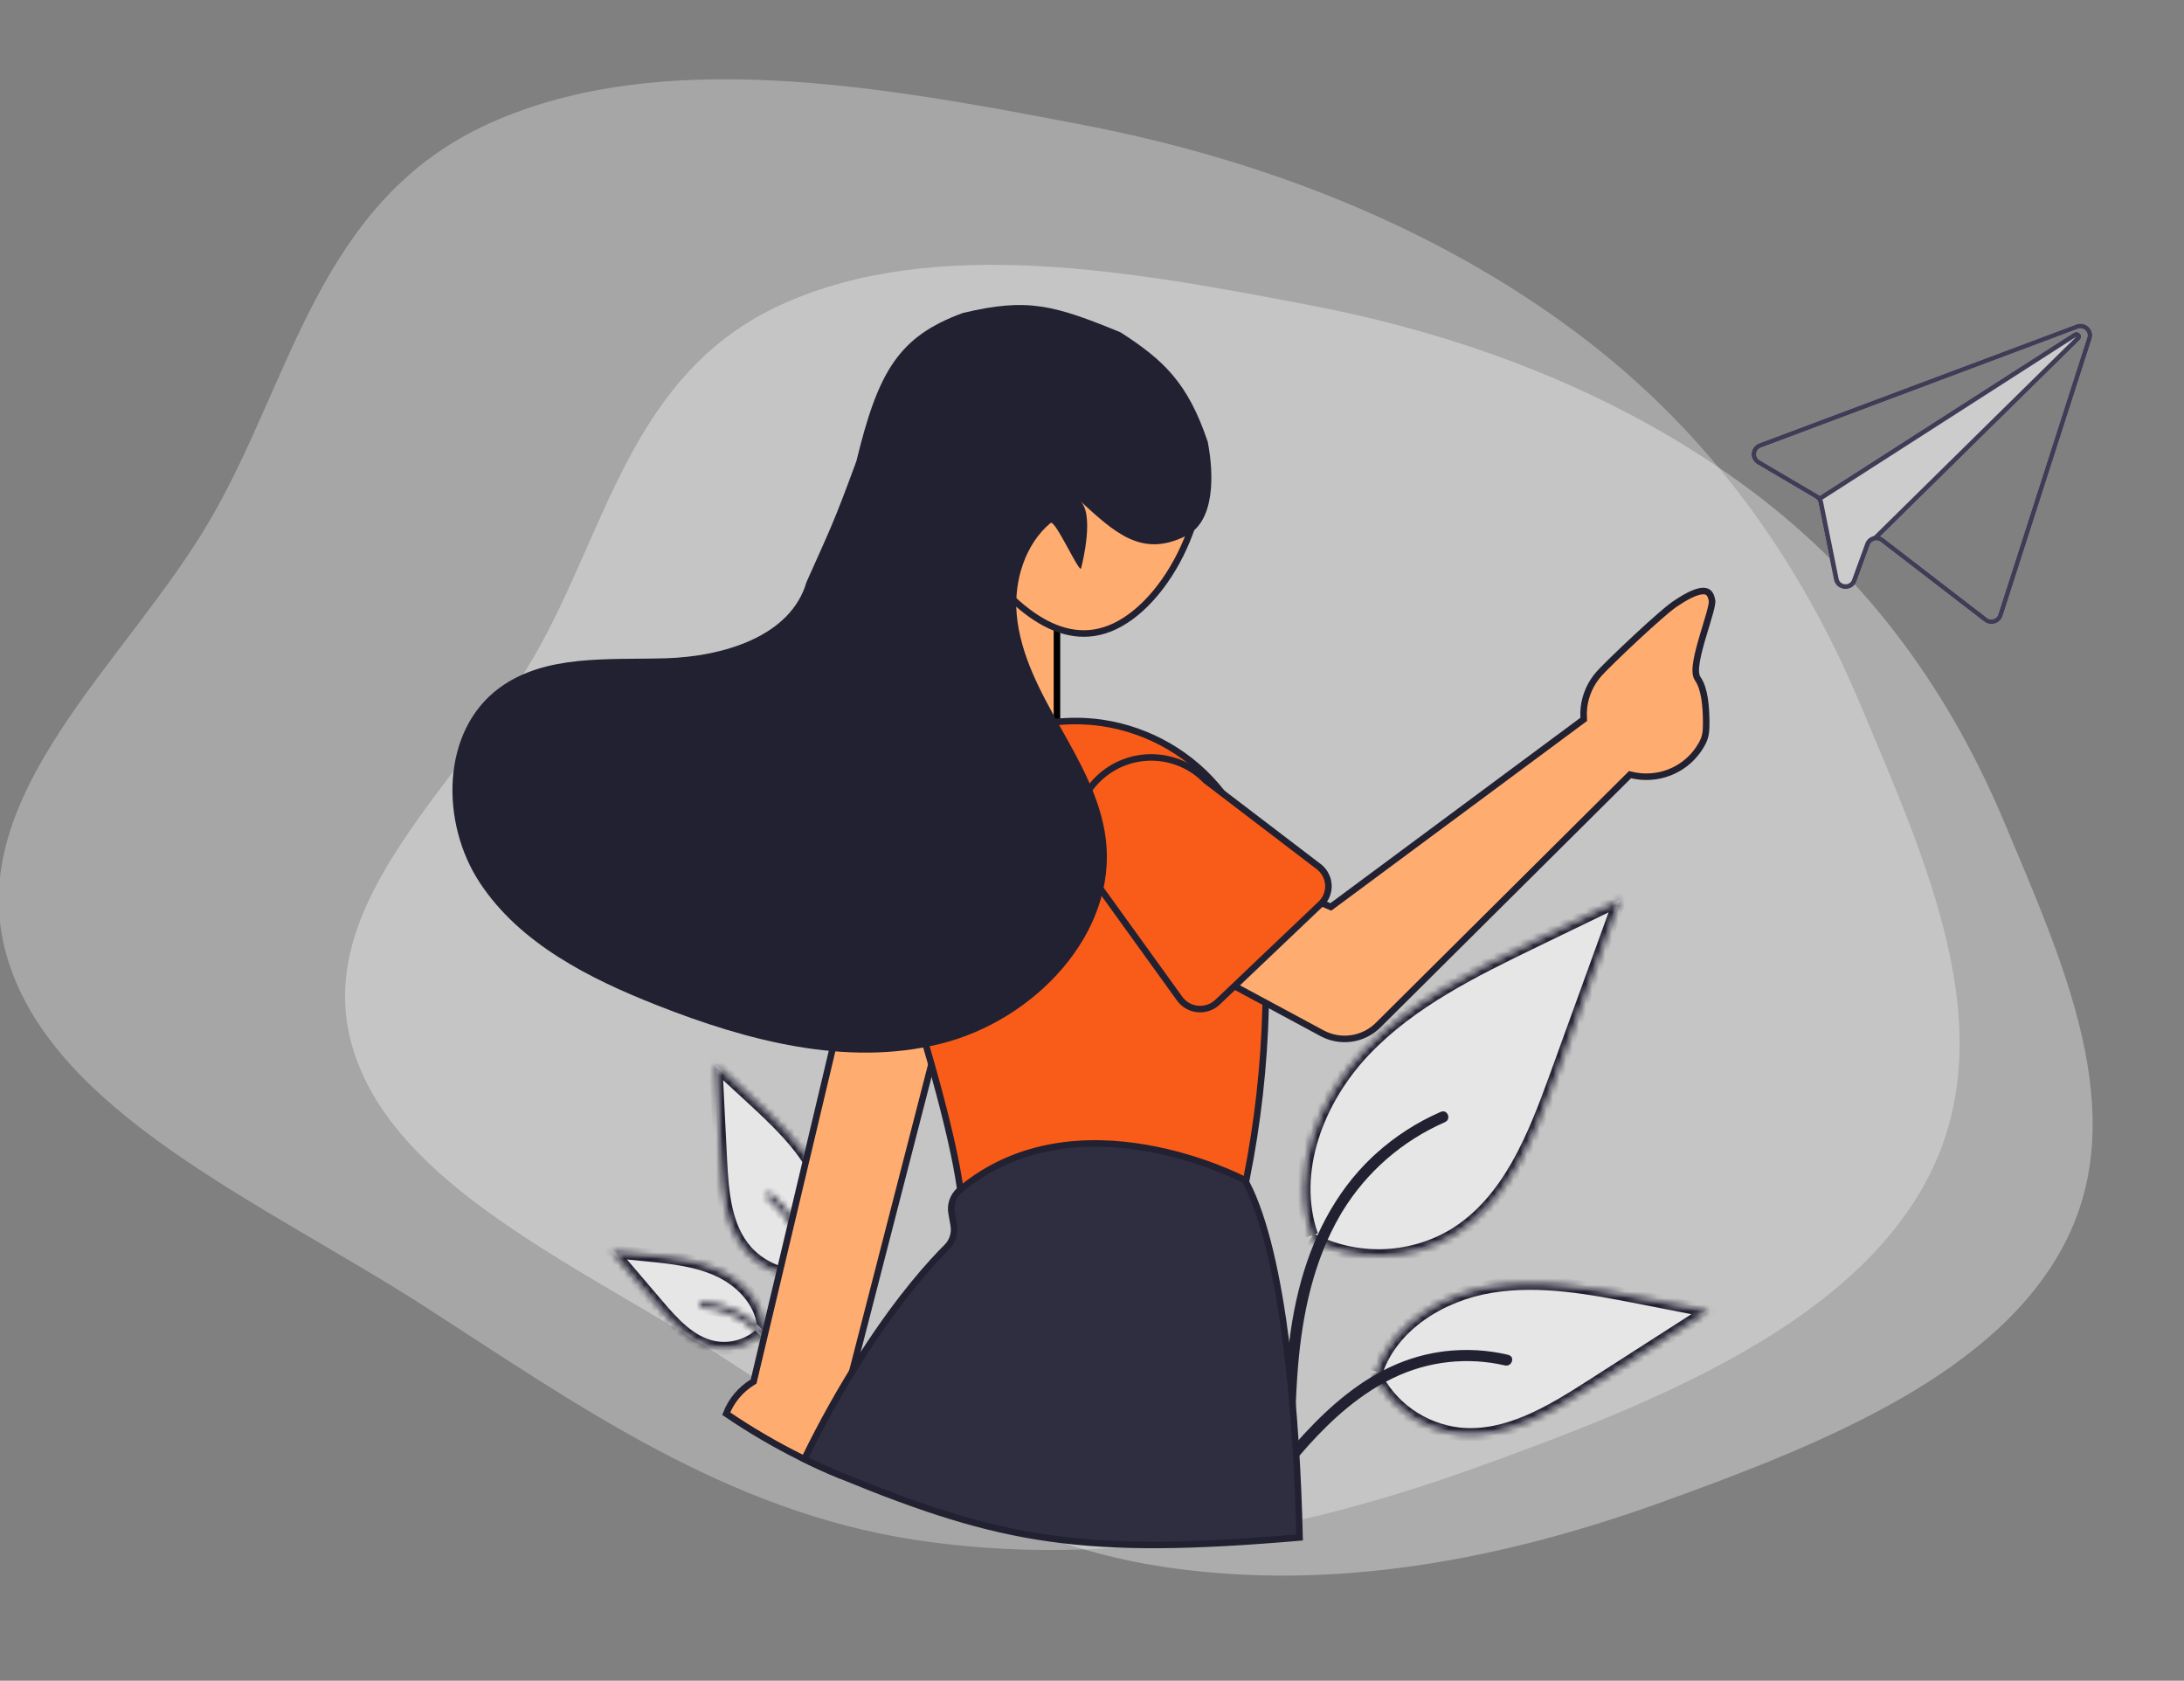 <svg width="334" height="257" viewBox="0 0 334 257" fill="none" xmlns="http://www.w3.org/2000/svg">
<rect x="0" y="0" width="334" height="257" fill="#808080" stroke="none"/>
<path fill-rule="evenodd" clip-rule="evenodd" d="M177.664 239.551C151.961 235.627 131.716 221.228 111.128 207.946C88.925 193.622 59.722 181.314 53.76 159.617C47.803 137.94 70.226 120.032 81.602 100.502C92.799 81.279 96.38 57.012 119.649 46.502C143.077 35.919 173.413 41.493 200.637 46.731C225.657 51.546 248.841 60.841 267.787 75.007C286.569 89.05 298.61 106.857 306.621 125.975C315.456 147.057 326.005 169.937 315.908 189.838C305.696 209.967 279.009 220.752 253.967 229.757C230.23 238.293 204.1 243.588 177.664 239.551Z" fill="white" fill-opacity="0.35"/>
<path opacity="0.3" fill-rule="evenodd" clip-rule="evenodd" d="M139.944 235.466C111.105 231.063 88.389 214.907 65.29 200.005C40.377 183.933 7.611 170.123 0.921 145.778C-5.763 121.456 19.396 101.363 32.16 79.45C44.724 57.882 48.742 30.653 74.85 18.86C101.137 6.986 135.175 13.241 165.721 19.118C193.794 24.52 219.806 34.949 241.064 50.844C262.138 66.601 275.648 86.58 284.637 108.031C294.55 131.686 306.387 157.358 295.058 179.687C283.599 202.272 253.656 214.373 225.558 224.477C198.924 234.054 169.606 239.996 139.944 235.466Z" fill="white"/>
<path d="M161.642 110.575V95.271L153.899 87.983L149.105 85.432L143.205 114.948H158.324L161.642 110.575Z" fill="#FFAC71" stroke="black"/>
<mask id="path-4-inside-1_301_509" fill="white">
<path d="M124.733 194.9C122.819 195.264 120.843 195.136 118.994 194.527C117.145 193.918 115.487 192.848 114.178 191.422C110.854 187.716 110.444 182.353 110.198 177.407L109.469 162.779L114.852 167.74C118.724 171.308 122.679 174.984 125.026 179.673C127.374 184.362 127.805 190.356 124.714 194.604"/>
</mask>
<path d="M124.733 194.9C122.819 195.264 120.843 195.136 118.994 194.527C117.145 193.918 115.487 192.848 114.178 191.422C110.854 187.716 110.444 182.353 110.198 177.407L109.469 162.779L114.852 167.74C118.724 171.308 122.679 174.984 125.026 179.673C127.374 184.362 127.805 190.356 124.714 194.604" fill="#E6E6E6"/>
<path d="M114.178 191.422L113.439 192.099L113.431 192.09L114.178 191.422ZM110.198 177.407L109.198 177.46L110.198 177.407ZM109.469 162.779L108.469 162.832L108.347 160.383L110.148 162.043L109.469 162.779ZM114.852 167.74L115.532 167.004L115.532 167.004L114.852 167.74ZM124.917 195.881C122.836 196.278 120.688 196.139 118.678 195.476L119.31 193.578C120.998 194.134 122.802 194.251 124.548 193.918L124.917 195.881ZM118.678 195.476C116.668 194.814 114.864 193.651 113.439 192.099L114.916 190.745C116.11 192.046 117.623 193.022 119.31 193.578L118.678 195.476ZM113.431 192.09C109.836 188.081 109.442 182.344 109.198 177.46L111.197 177.354C111.446 182.362 111.873 187.351 114.924 190.754L113.431 192.09ZM109.198 177.46L108.469 162.832L110.468 162.726L111.197 177.354L109.198 177.46ZM110.148 162.043L115.532 167.004L114.173 168.476L108.789 163.514L110.148 162.043ZM115.532 167.004C119.381 170.551 123.479 174.345 125.921 179.224L124.131 180.123C121.879 175.623 118.068 172.065 114.173 168.476L115.532 167.004ZM125.921 179.224C128.369 184.114 128.909 190.536 125.523 195.19L123.906 194.018C126.7 190.177 126.378 184.611 124.131 180.123L125.921 179.224Z" fill="#222132" mask="url(#path-4-inside-1_301_509)"/>
<mask id="path-6-inside-2_301_509" fill="white">
<path d="M121.634 212.027C122.898 207.746 124.188 203.412 124.426 198.934C124.637 194.956 124.002 190.947 122.009 187.444C120.951 185.588 119.573 183.929 117.937 182.541C117.511 182.178 116.967 182.851 117.392 183.212C120.221 185.62 122.202 188.854 123.052 192.447C123.986 196.441 123.609 200.59 122.747 204.561C122.226 206.962 121.533 209.322 120.837 211.678C120.795 211.783 120.794 211.9 120.835 212.006C120.876 212.111 120.957 212.197 121.06 212.246C121.165 212.292 121.285 212.294 121.393 212.253C121.5 212.212 121.587 212.131 121.634 212.027Z"/>
</mask>
<path d="M121.634 212.027C122.898 207.746 124.188 203.412 124.426 198.934C124.637 194.956 124.002 190.947 122.009 187.444C120.951 185.588 119.573 183.929 117.937 182.541C117.511 182.178 116.967 182.851 117.392 183.212C120.221 185.62 122.202 188.854 123.052 192.447C123.986 196.441 123.609 200.59 122.747 204.561C122.226 206.962 121.533 209.322 120.837 211.678C120.795 211.783 120.794 211.9 120.835 212.006C120.876 212.111 120.957 212.197 121.06 212.246C121.165 212.292 121.285 212.294 121.393 212.253C121.5 212.212 121.587 212.131 121.634 212.027Z" fill="#F2F2F2"/>
<path d="M124.426 198.934L125.425 198.983L125.425 198.983L124.426 198.934ZM122.009 187.444L122.879 186.948L122.879 186.948L122.009 187.444ZM117.937 182.541L117.288 183.303L117.287 183.303L117.937 182.541ZM117.392 183.212L118.042 182.45L118.042 182.451L117.392 183.212ZM123.052 192.447L124.025 192.214L124.026 192.217L123.052 192.447ZM122.747 204.561L121.77 204.352L122.747 204.561ZM120.837 211.678L121.797 211.958L121.783 212.006L121.764 212.052L120.837 211.678ZM121.06 212.246L120.661 213.164L120.643 213.157L120.625 213.148L121.06 212.246ZM120.675 211.747C121.945 207.445 123.196 203.225 123.427 198.884L125.425 198.983C125.179 203.6 123.851 208.048 122.594 212.306L120.675 211.747ZM123.427 198.884C123.631 195.042 123.013 191.235 121.139 187.941L122.879 186.948C124.99 190.659 125.643 194.87 125.425 198.983L123.427 198.884ZM121.139 187.941C120.139 186.186 118.835 184.617 117.288 183.303L118.587 181.778C120.31 183.241 121.763 184.99 122.879 186.948L121.139 187.941ZM117.287 183.303C117.395 183.394 117.577 183.461 117.778 183.427C117.95 183.398 118.062 183.308 118.122 183.232C118.184 183.156 118.241 183.038 118.238 182.882C118.235 182.7 118.15 182.542 118.042 182.45L116.742 183.974C116.421 183.702 116.245 183.324 116.238 182.926C116.231 182.554 116.371 182.222 116.569 181.978C116.766 181.735 117.067 181.522 117.447 181.457C117.857 181.387 118.267 181.506 118.587 181.779L117.287 183.303ZM118.042 182.451C121.031 184.995 123.127 188.414 124.025 192.214L122.078 192.68C121.278 189.295 119.41 186.246 116.741 183.974L118.042 182.451ZM124.026 192.217C125.008 196.414 124.602 200.728 123.725 204.77L121.77 204.352C122.615 200.453 122.964 196.469 122.077 192.677L124.026 192.217ZM123.725 204.77C123.195 207.212 122.491 209.607 121.797 211.958L119.878 211.398C120.575 209.037 121.258 206.712 121.77 204.352L123.725 204.77ZM121.764 212.052C121.818 211.919 121.819 211.771 121.767 211.639L119.903 212.372C119.769 212.029 119.771 211.647 119.911 211.304L121.764 212.052ZM121.767 211.639C121.716 211.507 121.617 211.403 121.494 211.344L120.625 213.148C120.296 212.991 120.037 212.715 119.903 212.372L121.767 211.639ZM121.458 211.328C121.325 211.271 121.175 211.268 121.038 211.32L121.747 213.187C121.395 213.321 121.006 213.313 120.661 213.164L121.458 211.328ZM121.038 211.32C120.901 211.372 120.787 211.477 120.724 211.616L122.545 212.437C122.388 212.784 122.1 213.052 121.747 213.187L121.038 211.32Z" fill="#222132" mask="url(#path-6-inside-2_301_509)"/>
<mask id="path-8-inside-3_301_509" fill="white">
<path d="M116.95 203.436C115.994 204.493 114.778 205.289 113.421 205.747C112.063 206.205 110.609 206.31 109.199 206.052C105.58 205.346 102.919 202.386 100.543 199.598L93.514 191.352L98.906 191.885C102.784 192.268 106.759 192.678 110.25 194.389C113.741 196.101 116.699 199.422 116.805 203.271"/>
</mask>
<path d="M116.95 203.436C115.994 204.493 114.778 205.289 113.421 205.747C112.063 206.205 110.609 206.31 109.199 206.052C105.58 205.346 102.919 202.386 100.543 199.598L93.514 191.352L98.906 191.885C102.784 192.268 106.759 192.678 110.25 194.389C113.741 196.101 116.699 199.422 116.805 203.271" fill="#E6E6E6"/>
<path d="M109.199 206.052L109.015 207.035L109.004 207.032L109.199 206.052ZM100.543 199.598L99.781 200.248L99.781 200.248L100.543 199.598ZM93.514 191.352L92.752 192.002L91.142 190.113L93.616 190.358L93.514 191.352ZM98.906 191.885L98.805 192.88L98.805 192.88L98.906 191.885ZM117.691 204.105C116.619 205.29 115.258 206.181 113.738 206.694L113.103 204.8C114.299 204.397 115.368 203.696 116.208 202.767L117.691 204.105ZM113.738 206.694C112.219 207.207 110.592 207.324 109.015 207.035L109.382 205.068C110.626 205.296 111.908 205.204 113.103 204.8L113.738 206.694ZM109.004 207.032C104.99 206.25 102.117 202.989 99.781 200.248L101.306 198.949C103.722 201.783 106.17 204.442 109.393 205.071L109.004 207.032ZM99.781 200.248L92.752 192.002L94.277 190.703L101.306 198.949L99.781 200.248ZM93.616 190.358L99.008 190.89L98.805 192.88L93.413 192.347L93.616 190.358ZM99.008 190.89C102.855 191.27 107.014 191.688 110.693 193.492L109.807 195.287C106.504 193.668 102.713 193.266 98.805 192.88L99.008 190.89ZM110.693 193.492C114.381 195.3 117.685 198.89 117.806 203.24L115.805 203.302C115.712 199.953 113.101 196.902 109.807 195.287L110.693 193.492Z" fill="#222132" mask="url(#path-8-inside-3_301_509)"/>
<mask id="path-10-inside-4_301_509" fill="white">
<path d="M122.972 214.79C120.819 209.252 118.283 203.077 112.501 200.374C110.893 199.624 109.154 199.184 107.379 199.079C106.82 199.045 106.831 199.907 107.39 199.941C110.363 200.131 113.179 201.327 115.364 203.329C117.468 205.247 118.961 207.703 120.154 210.251C120.885 211.811 121.509 213.417 122.133 215.021C122.332 215.534 123.174 215.309 122.972 214.79L122.972 214.79Z"/>
</mask>
<path d="M122.972 214.79C120.819 209.252 118.283 203.077 112.501 200.374C110.893 199.624 109.154 199.184 107.379 199.079C106.82 199.045 106.831 199.907 107.39 199.941C110.363 200.131 113.179 201.327 115.364 203.329C117.468 205.247 118.961 207.703 120.154 210.251C120.885 211.811 121.509 213.417 122.133 215.021C122.332 215.534 123.174 215.309 122.972 214.79L122.972 214.79Z" fill="#F2F2F2"/>
<path d="M122.972 214.79L123.962 214.935L123.402 218.658L122.04 215.155L122.972 214.79ZM112.501 200.374L112.926 199.468L112.927 199.468L112.501 200.374ZM107.379 199.079L107.317 200.077L107.315 200.077L107.379 199.079ZM107.39 199.941L107.454 198.943L107.457 198.943L107.39 199.941ZM115.364 203.329L114.688 204.069L114.686 204.067L115.364 203.329ZM120.154 210.251L121.061 209.824L121.061 209.824L120.154 210.251ZM122.133 215.021L123.065 214.657L123.065 214.657L122.133 215.021ZM122.972 214.79L121.983 214.645L122.542 210.922L123.905 214.425L122.972 214.79ZM122.04 215.155C119.858 209.546 117.439 203.787 112.074 201.279L112.927 199.468C119.128 202.367 121.779 208.958 123.905 214.425L122.04 215.155ZM112.075 201.279C110.581 200.583 108.966 200.175 107.317 200.077L107.442 198.082C109.342 198.194 111.204 198.664 112.926 199.468L112.075 201.279ZM107.315 200.077C107.456 200.086 107.658 200.031 107.81 199.862C107.939 199.718 107.967 199.564 107.966 199.469C107.965 199.37 107.933 199.253 107.844 199.146C107.741 199.022 107.592 198.951 107.454 198.943L107.326 200.938C106.408 200.883 105.973 200.113 105.965 199.501C105.961 199.189 106.056 198.825 106.323 198.528C106.613 198.206 107.023 198.056 107.443 198.082L107.315 200.077ZM107.457 198.943C110.657 199.148 113.688 200.436 116.041 202.592L114.686 204.067C112.67 202.219 110.069 201.114 107.323 200.938L107.457 198.943ZM116.04 202.59C118.28 204.632 119.84 207.219 121.061 209.824L119.248 210.677C118.082 208.187 116.656 205.862 114.688 204.069L116.04 202.59ZM121.061 209.824C121.808 211.42 122.444 213.058 123.065 214.657L121.2 215.386C120.574 213.776 119.962 212.201 119.248 210.677L121.061 209.824ZM123.065 214.657C123.013 214.521 122.898 214.407 122.761 214.351C122.643 214.302 122.532 214.304 122.443 214.328C122.358 214.351 122.213 214.418 122.106 214.59C121.977 214.796 121.987 215.018 122.04 215.155L123.905 214.425C124.059 214.821 124.038 215.266 123.803 215.644C123.588 215.988 123.258 216.177 122.962 216.257C122.393 216.412 121.531 216.236 121.2 215.386L123.065 214.657ZM123.962 214.935L123.962 214.935L121.983 214.645L121.983 214.645L123.962 214.935Z" fill="#222132" mask="url(#path-10-inside-4_301_509)"/>
<mask id="path-12-inside-5_301_509" fill="white">
<path d="M200.375 189.469C203.772 191.241 207.573 192.117 211.413 192.015C215.252 191.913 219 190.835 222.296 188.886C230.711 183.778 234.594 173.898 237.925 164.711C241.21 155.653 244.495 146.595 247.78 137.538L234.751 143.846C225.382 148.382 215.793 153.075 208.648 160.589C201.504 168.103 197.216 179.163 200.582 188.922"/>
</mask>
<path d="M200.375 189.469C203.772 191.241 207.573 192.117 211.413 192.015C215.252 191.913 219 190.835 222.296 188.886C230.711 183.778 234.594 173.898 237.925 164.711C241.21 155.653 244.495 146.595 247.78 137.538L234.751 143.846C225.382 148.382 215.793 153.075 208.648 160.589C201.504 168.103 197.216 179.163 200.582 188.922" fill="#E6E6E6"/>
<path d="M222.296 188.886L222.813 189.74L222.804 189.746L222.296 188.886ZM237.925 164.711L236.985 164.374L236.985 164.374L237.925 164.711ZM247.78 137.538L247.346 136.638L249.557 135.568L248.72 137.875L247.78 137.538ZM234.751 143.846L234.317 142.946L234.317 142.946L234.751 143.846ZM200.84 188.583C204.087 190.276 207.72 191.114 211.39 191.016L211.436 193.014C207.427 193.121 203.458 192.205 199.91 190.356L200.84 188.583ZM211.39 191.016C215.059 190.918 218.64 189.888 221.788 188.027L222.804 189.746C219.36 191.782 215.445 192.908 211.436 193.014L211.39 191.016ZM221.778 188.033C229.844 183.137 233.632 173.619 236.985 164.374L238.866 165.049C235.555 174.178 231.578 184.42 222.813 189.74L221.778 188.033ZM236.985 164.374C240.27 155.316 243.554 146.258 246.839 137.2L248.72 137.875C245.436 146.933 242.151 155.991 238.866 165.049L236.985 164.374ZM248.214 138.437L235.185 144.745L234.317 142.946L247.346 136.638L248.214 138.437ZM235.185 144.745C225.787 149.295 216.371 153.917 209.373 161.277L207.924 159.902C215.215 152.234 224.976 147.469 234.317 142.946L235.185 144.745ZM209.373 161.277C202.383 168.627 198.325 179.309 201.528 188.594L199.636 189.251C196.106 179.017 200.624 167.579 207.924 159.902L209.373 161.277Z" fill="#222132" mask="url(#path-12-inside-5_301_509)"/>
<path d="M220.8 170.454C220.752 170.431 220.677 170.413 220.552 170.467C216.957 172.032 213.646 174.166 210.75 176.784L210.176 177.314C204.475 182.709 200.992 189.815 199.102 197.37C196.975 205.867 196.889 214.693 196.791 223.475C196.807 223.558 196.851 223.634 196.921 223.688C196.995 223.745 197.089 223.772 197.183 223.763C197.277 223.746 197.36 223.696 197.418 223.624C197.477 223.549 197.505 223.454 197.497 223.36L197.495 223.335L197.495 223.31C197.549 218.476 197.608 213.615 198.02 208.771C198.701 200.759 200.406 192.638 204.535 185.545L204.535 185.544L204.892 184.949C208.631 178.843 214.181 174.015 220.795 171.127C220.918 171.073 220.965 171.001 220.987 170.936C221.012 170.859 221.01 170.757 220.969 170.655C220.927 170.553 220.861 170.485 220.8 170.454Z" fill="#F2F2F2" stroke="#222132"/>
<mask id="path-15-inside-6_301_509" fill="white">
<path d="M210.103 209.973C211.293 212.508 213.124 214.697 215.418 216.329C217.713 217.961 220.394 218.982 223.204 219.293C230.437 220.01 237.17 215.935 243.267 212.023L261.301 200.452L250.824 198.404C243.29 196.932 235.556 195.454 227.981 196.706C220.406 197.958 212.904 202.545 210.471 209.744"/>
</mask>
<path d="M210.103 209.973C211.293 212.508 213.124 214.697 215.418 216.329C217.713 217.961 220.394 218.982 223.204 219.293C230.437 220.01 237.17 215.935 243.267 212.023L261.301 200.452L250.824 198.404C243.29 196.932 235.556 195.454 227.981 196.706C220.406 197.958 212.904 202.545 210.471 209.744" fill="#E6E6E6"/>
<path d="M223.204 219.293L223.102 220.288L223.09 220.286L223.204 219.293ZM243.267 212.023L243.806 212.864L243.806 212.864L243.267 212.023ZM261.301 200.452L261.496 199.471L263.936 199.948L261.84 201.293L261.301 200.452ZM250.824 198.404L250.629 199.385L250.629 199.385L250.824 198.404ZM211.009 209.546C212.126 211.925 213.844 213.98 216 215.514L214.836 217.144C212.403 215.413 210.46 213.091 209.197 210.4L211.009 209.546ZM216 215.514C218.156 217.048 220.676 218.007 223.317 218.3L223.09 220.286C220.112 219.957 217.269 218.875 214.836 217.144L216 215.514ZM223.306 218.298C230.138 218.976 236.579 215.128 242.728 211.183L243.806 212.864C237.76 216.743 230.736 221.045 223.102 220.288L223.306 218.298ZM242.728 211.183L260.763 199.612L261.84 201.293L243.806 212.864L242.728 211.183ZM261.106 201.433L250.629 199.385L251.02 197.423L261.496 199.471L261.106 201.433ZM250.629 199.385C243.065 197.907 235.509 196.475 228.141 197.692L227.821 195.72C235.604 194.434 243.515 195.956 251.02 197.423L250.629 199.385ZM228.141 197.692C220.782 198.908 213.691 203.336 211.419 210.061L209.523 209.427C212.116 201.753 220.029 197.007 227.821 195.72L228.141 197.692Z" fill="#222132" mask="url(#path-15-inside-6_301_509)"/>
<path d="M230.56 207.661C227.422 206.918 224.177 206.737 220.978 207.125L220.339 207.211C208.097 209.002 199.853 219.029 192.558 228.282C192.476 228.386 192.486 228.444 192.493 228.471C192.505 228.517 192.549 228.588 192.648 228.65C192.853 228.778 193.083 228.753 193.222 228.577C195.326 225.908 197.443 223.218 199.739 220.675C203.488 216.523 207.78 212.684 212.942 210.218L212.943 210.218C218.326 207.632 224.445 206.957 230.272 208.307L230.274 208.307C230.407 208.338 230.5 208.311 230.568 208.265C230.646 208.214 230.713 208.126 230.746 208.022C230.78 207.917 230.769 207.831 230.746 207.782C230.73 207.748 230.692 207.692 230.561 207.661L230.56 207.661Z" fill="#F2F2F2" stroke="#222132"/>
<path d="M269.022 67.792L316.902 49.843L317.525 49.61C317.842 49.491 318.186 49.462 318.518 49.528C318.851 49.593 319.158 49.751 319.404 49.981C319.65 50.211 319.826 50.505 319.91 50.83C319.995 51.154 319.985 51.496 319.882 51.815L306.266 94.19C306.178 94.463 306.024 94.71 305.819 94.912C305.614 95.113 305.362 95.263 305.086 95.349C304.809 95.435 304.515 95.453 304.229 95.401C303.944 95.35 303.675 95.231 303.446 95.054L287.62 82.871C287.507 82.781 287.377 82.716 287.237 82.679C287.097 82.642 286.951 82.634 286.808 82.656C286.614 82.682 286.43 82.76 286.276 82.882C286.123 83.004 286.006 83.164 285.938 83.347L283.925 88.875C283.798 89.242 283.551 89.557 283.223 89.77C282.894 89.983 282.503 90.08 282.112 90.048L282.098 90.047C281.703 90.024 281.328 89.871 281.032 89.612C280.736 89.353 280.537 89.003 280.467 88.618L278.102 76.905C278.072 76.759 278.013 76.62 277.927 76.498C277.837 76.377 277.724 76.275 277.594 76.197L268.742 70.986C268.451 70.815 268.215 70.566 268.06 70.268C267.906 69.971 267.84 69.636 267.869 69.302C267.898 68.969 268.022 68.65 268.226 68.383C268.43 68.116 268.706 67.911 269.022 67.792L269.022 67.792ZM269.109 70.376L277.961 75.587C278.076 75.653 278.183 75.732 278.28 75.822L317.153 50.88C317.187 50.857 317.223 50.838 317.261 50.823C317.416 50.758 317.589 50.748 317.75 50.796C317.911 50.843 318.05 50.945 318.143 51.083C318.237 51.221 318.278 51.388 318.261 51.553C318.243 51.718 318.168 51.872 318.047 51.988L287.544 82.028C287.732 82.091 287.908 82.186 288.063 82.308L303.889 94.491C304.026 94.597 304.187 94.668 304.358 94.699C304.529 94.729 304.705 94.719 304.871 94.668C305.038 94.617 305.189 94.528 305.312 94.406C305.436 94.286 305.528 94.137 305.581 93.973L319.196 51.598C319.257 51.407 319.262 51.202 319.211 51.008C319.16 50.814 319.054 50.638 318.907 50.501C318.759 50.363 318.576 50.269 318.377 50.229C318.178 50.19 317.972 50.206 317.782 50.276L317.145 50.515L269.28 68.458C269.09 68.529 268.924 68.652 268.802 68.813C268.679 68.973 268.604 69.164 268.586 69.364C268.569 69.564 268.608 69.765 268.7 69.944C268.793 70.123 268.934 70.273 269.109 70.376L269.109 70.376Z" fill="#CCCCCC"/>
<path d="M269.023 67.792L316.903 49.843L317.525 49.61C317.842 49.491 318.186 49.462 318.519 49.528C318.851 49.593 319.158 49.751 319.404 49.981C319.65 50.211 319.826 50.505 319.91 50.83C319.995 51.154 319.985 51.496 319.882 51.815L306.266 94.19C306.178 94.463 306.024 94.71 305.819 94.912C305.614 95.113 305.362 95.263 305.086 95.349C304.809 95.435 304.515 95.453 304.229 95.401C303.944 95.35 303.675 95.231 303.446 95.054L287.62 82.871C287.507 82.781 287.377 82.716 287.237 82.679C287.097 82.642 286.951 82.634 286.808 82.656C286.614 82.682 286.43 82.76 286.277 82.882C286.123 83.004 286.006 83.164 285.938 83.347L283.925 88.875C283.798 89.242 283.551 89.557 283.223 89.77C282.894 89.983 282.503 90.08 282.112 90.048L282.098 90.047C281.703 90.024 281.328 89.871 281.032 89.612C280.736 89.353 280.537 89.003 280.467 88.618L278.102 76.905C278.072 76.759 278.013 76.62 277.927 76.498C277.837 76.377 277.724 76.275 277.594 76.197L268.742 70.986C268.451 70.815 268.215 70.566 268.061 70.268C267.906 69.971 267.84 69.636 267.869 69.302C267.898 68.969 268.022 68.65 268.226 68.383C268.43 68.116 268.706 67.911 269.023 67.792L269.023 67.792ZM269.109 70.376L277.961 75.587C278.076 75.653 278.183 75.732 278.281 75.822C278.368 75.902 278.447 75.991 278.515 76.088C278.586 76.186 278.647 76.292 278.695 76.403L278.695 76.406C278.746 76.522 278.784 76.643 278.808 76.767L281.173 88.48C281.213 88.711 281.332 88.922 281.509 89.078C281.687 89.234 281.913 89.325 282.15 89.337L282.157 89.338C282.392 89.359 282.628 89.302 282.826 89.175C283.024 89.048 283.173 88.858 283.248 88.637L285.262 83.105C285.366 82.82 285.542 82.567 285.772 82.368C286.003 82.17 286.282 82.033 286.581 81.97L286.585 81.97C286.625 81.962 286.665 81.954 286.705 81.95C286.987 81.908 287.275 81.935 287.545 82.028C287.732 82.091 287.908 82.186 288.063 82.308L303.889 94.491C304.026 94.597 304.187 94.668 304.358 94.699C304.529 94.729 304.705 94.719 304.872 94.668C305.038 94.617 305.189 94.528 305.312 94.406C305.436 94.286 305.528 94.137 305.581 93.973L319.196 51.598C319.257 51.407 319.262 51.202 319.211 51.008C319.16 50.814 319.054 50.638 318.907 50.501C318.76 50.363 318.576 50.269 318.377 50.229C318.178 50.19 317.972 50.206 317.782 50.276L317.145 50.515L269.28 68.458C269.09 68.529 268.924 68.652 268.802 68.813C268.679 68.973 268.604 69.164 268.587 69.364C268.569 69.564 268.608 69.765 268.701 69.944C268.793 70.123 268.934 70.273 269.109 70.376L269.109 70.376Z" fill="#3F3D56"/>
<path d="M278.133 75.916L278.525 76.513L278.695 76.406L278.695 76.403L317.537 51.483L286.585 81.97L286.581 81.97L286.5 82.054L287.006 82.558L287.544 82.027L318.047 51.988C318.168 51.872 318.243 51.718 318.261 51.553C318.278 51.387 318.237 51.221 318.143 51.083C318.05 50.945 317.911 50.843 317.75 50.795C317.589 50.748 317.416 50.758 317.261 50.822C317.223 50.838 317.187 50.857 317.153 50.88L278.28 75.822L278.133 75.916Z" fill="#3F3D56"/>
<path d="M132.136 140.14L128.724 154.497L127.643 159.057L115.296 211.054L115.247 211.256L115.07 211.365C113.237 212.495 111.832 214.183 111.063 216.167C114.734 218.67 118.576 220.919 122.562 222.896L122.563 222.897C124.432 223.828 126.338 224.696 128.279 225.502C129.19 224.291 129.807 222.888 130.077 221.4C130.37 219.791 130.249 218.135 129.726 216.583L129.727 216.583C129.555 216.078 129.34 215.589 129.085 215.12L128.992 214.948L129.041 214.758L131.137 206.629L131.138 206.62L131.145 206.596L141.977 164.56L143.294 159.454L143.383 159.102L143.384 159.1L147.683 142.422L132.136 140.14Z" fill="#FFAC71" stroke="#222132"/>
<path d="M181.1 62.672C174.665 54.093 162.41 52.294 153.729 58.654C145.048 65.014 143.227 77.125 149.662 85.704C152.947 90.082 156.65 93.81 160.588 95.649C162.549 96.564 164.559 97.006 166.602 96.838C168.644 96.669 170.754 95.888 172.915 94.304C177.258 91.122 180.928 85.344 182.69 79.257C184.455 73.158 184.267 66.893 181.1 62.672Z" fill="#FFAC71" stroke="#222132"/>
<path d="M168.6 110.55C167.876 110.444 167.152 110.365 166.42 110.318L166.419 110.319C161.798 110.004 157.169 110.814 152.939 112.677C148.71 114.54 145.007 117.4 142.156 121.005L142.156 121.004C141.433 121.918 140.77 122.878 140.17 123.875C137.223 128.774 135.867 134.448 136.286 140.132L136.286 140.133C136.422 142.017 136.753 143.88 137.275 145.695L137.51 146.47C138.879 150.759 140.107 154.738 141.191 158.409L141.192 158.413C141.288 158.745 141.385 159.076 141.482 159.41C142.006 161.202 142.494 162.915 142.944 164.549C144.938 171.765 146.24 177.483 146.828 181.643L146.839 181.716L146.838 181.724C146.879 182.004 146.916 182.275 146.947 182.54C147.049 183.36 147.42 184.126 148.004 184.719C148.589 185.312 149.356 185.7 150.186 185.822C150.461 185.862 150.739 185.873 151.016 185.855L187.094 183.442C187.913 183.386 188.692 183.072 189.317 182.548C189.863 182.09 190.266 181.491 190.485 180.823L190.567 180.532L190.597 180.403C192.338 171.74 193.325 162.945 193.546 154.116C193.601 151.655 193.59 149.12 193.496 146.537L193.496 146.536C193.346 142.191 192.922 137.86 192.23 133.566C192.183 133.292 192.139 133.026 192.087 132.764L192.085 132.76C191.277 128.554 189.485 124.591 186.851 121.19C182.379 115.457 175.843 111.646 168.6 110.55Z" fill="#F95C19" stroke="#222132"/>
<path d="M175.202 175.531C166.544 174.046 155.746 174.48 146.806 181.964L146.805 181.965C146.781 181.986 146.759 182.006 146.738 182.024L146.673 182.084C146.209 182.514 145.862 183.052 145.662 183.647C145.462 184.243 145.416 184.877 145.527 185.495L145.527 185.496L145.857 187.347C145.965 187.95 145.924 188.571 145.739 189.155C145.554 189.74 145.23 190.273 144.794 190.707L144.793 190.708C142.524 192.958 137.768 198.13 132.108 206.9L132.107 206.904L132.049 206.994C128.721 212.19 125.702 217.572 123.006 223.114C124.846 224.018 126.72 224.863 128.63 225.647C140.977 230.714 150.247 233.788 160.605 235.238C170.871 236.675 182.232 236.519 198.742 235.1C198.527 225.868 197.934 215.174 196.688 205.382C195.418 195.404 193.479 186.426 190.61 180.876L190.609 180.877L190.603 180.865C190.54 180.734 190.475 180.61 190.399 180.465C190.171 180.345 183.775 177.002 175.202 175.531Z" fill="#2F2E41" stroke="#222132"/>
<path d="M260.575 90.378C260.183 90.36 259.653 90.465 258.956 90.755C258.264 91.043 257.434 91.502 256.455 92.158L256.44 92.167L256.426 92.176C255.987 92.427 255.113 93.123 253.99 94.093C252.882 95.049 251.569 96.239 250.274 97.443C247.673 99.86 245.172 102.309 244.519 103.053C243.241 104.51 242.441 106.315 242.227 108.23L242.227 108.231C242.175 108.729 242.162 109.23 242.19 109.73L242.204 109.997L241.989 110.157L203.759 138.508L203.529 138.678L203.266 138.568L192.981 134.248L184.508 148.479L202.185 157.996C203.555 158.733 205.131 159.011 206.676 158.789C208.221 158.566 209.651 157.854 210.751 156.761L249.085 118.646L249.282 118.45L249.553 118.513C251.453 118.961 253.447 118.826 255.268 118.127C257.089 117.428 258.65 116.198 259.746 114.601C260.303 113.788 260.592 113.197 260.748 112.585C260.907 111.964 260.937 111.288 260.928 110.277C260.919 109.271 260.873 108.025 260.686 106.833C260.496 105.629 260.172 104.541 259.649 103.807C259.413 103.476 259.34 103.033 259.329 102.601C259.318 102.154 259.374 101.635 259.469 101.081C259.658 99.973 260.018 98.654 260.396 97.369C260.779 96.068 261.177 94.815 261.462 93.781C261.604 93.267 261.713 92.826 261.775 92.477C261.806 92.303 261.824 92.161 261.83 92.051C261.833 91.996 261.832 91.953 261.83 91.921C261.829 91.906 261.828 91.894 261.827 91.885C261.825 91.878 261.824 91.874 261.824 91.874L261.817 91.847L261.813 91.82C261.729 91.297 261.574 90.946 261.379 90.727C261.198 90.523 260.95 90.396 260.575 90.378Z" fill="#FFAC71" stroke="#222132"/>
<path d="M184.379 119.32C182.26 117.143 179.352 115.885 176.295 115.822C173.237 115.76 170.281 116.899 168.074 118.986C165.867 121.074 164.587 123.94 164.516 126.956C164.444 129.973 165.587 132.895 167.695 135.083L167.718 135.109L167.74 135.138L171.441 140.274L180.41 152.713C180.73 153.157 181.144 153.527 181.622 153.799C182.1 154.071 182.632 154.237 183.182 154.288C183.732 154.338 184.286 154.271 184.806 154.091C185.327 153.911 185.802 153.622 186.198 153.245L189.68 149.935L189.681 149.936L193.652 146.156L201.984 138.234L201.985 138.234C202.333 137.905 202.614 137.514 202.814 137.082L202.832 137.039C203.176 136.265 203.249 135.4 203.038 134.58C202.853 133.862 202.461 133.215 201.911 132.717L201.666 132.513L186.941 121.28L186.942 121.279L184.434 119.368L184.405 119.346L184.379 119.32Z" fill="#F95C19" stroke="#222132"/>
<path d="M156.127 136.052L152.281 157.088L152.257 157.221C152.147 157.828 151.905 158.403 151.549 158.909C151.193 159.415 150.73 159.839 150.193 160.152C149.656 160.465 149.057 160.66 148.437 160.724C147.817 160.787 147.19 160.718 146.6 160.52L143.778 159.577L143.058 159.335L143.054 159.335L140.711 158.552L128.238 154.383L125.85 153.586C125.26 153.388 124.72 153.067 124.267 152.644C123.813 152.222 123.457 151.708 123.223 151.137C122.989 150.567 122.881 149.953 122.908 149.338C122.935 148.723 123.096 148.121 123.379 147.572L133.332 128.361C134.371 125.382 136.562 122.931 139.426 121.546C142.29 120.162 145.593 119.956 148.61 120.974C151.628 121.992 154.113 124.151 155.522 126.977C156.931 129.804 157.149 133.067 156.127 136.052Z" fill="#F95C19"/>
<path d="M165.093 76.516C170.499 81.469 174.606 85.354 181.404 81.922C185.868 79.668 185.642 72.426 184.701 67.56C181.654 58.486 177.903 55.025 171.352 50.809C161.199 46.656 157.185 45.475 147.247 47.862C137.427 51.45 134.291 56.8 130.969 70.512C127.424 80.157 127.044 80.693 123.334 89.019C120.915 97.342 110.581 100.393 101.823 100.658C93.064 100.924 83.445 100.01 76.405 105.165C67.424 111.742 67.301 125.835 73.434 135.07C79.567 144.306 90.116 149.632 100.498 153.725C114.255 159.147 129.411 163.161 143.782 159.622C158.153 156.084 170.926 142.755 169.1 128.231C168.329 122.096 165.175 116.543 162.131 111.142C159.088 105.741 156.03 100.111 155.485 93.952C155.031 88.82 156.784 83.196 160.668 79.966C161.371 79.404 165.094 87.767 165.328 86.904C165.561 86.041 167.419 78.488 165.143 76.561L165.093 76.516Z" fill="#222132"/>
</svg>
